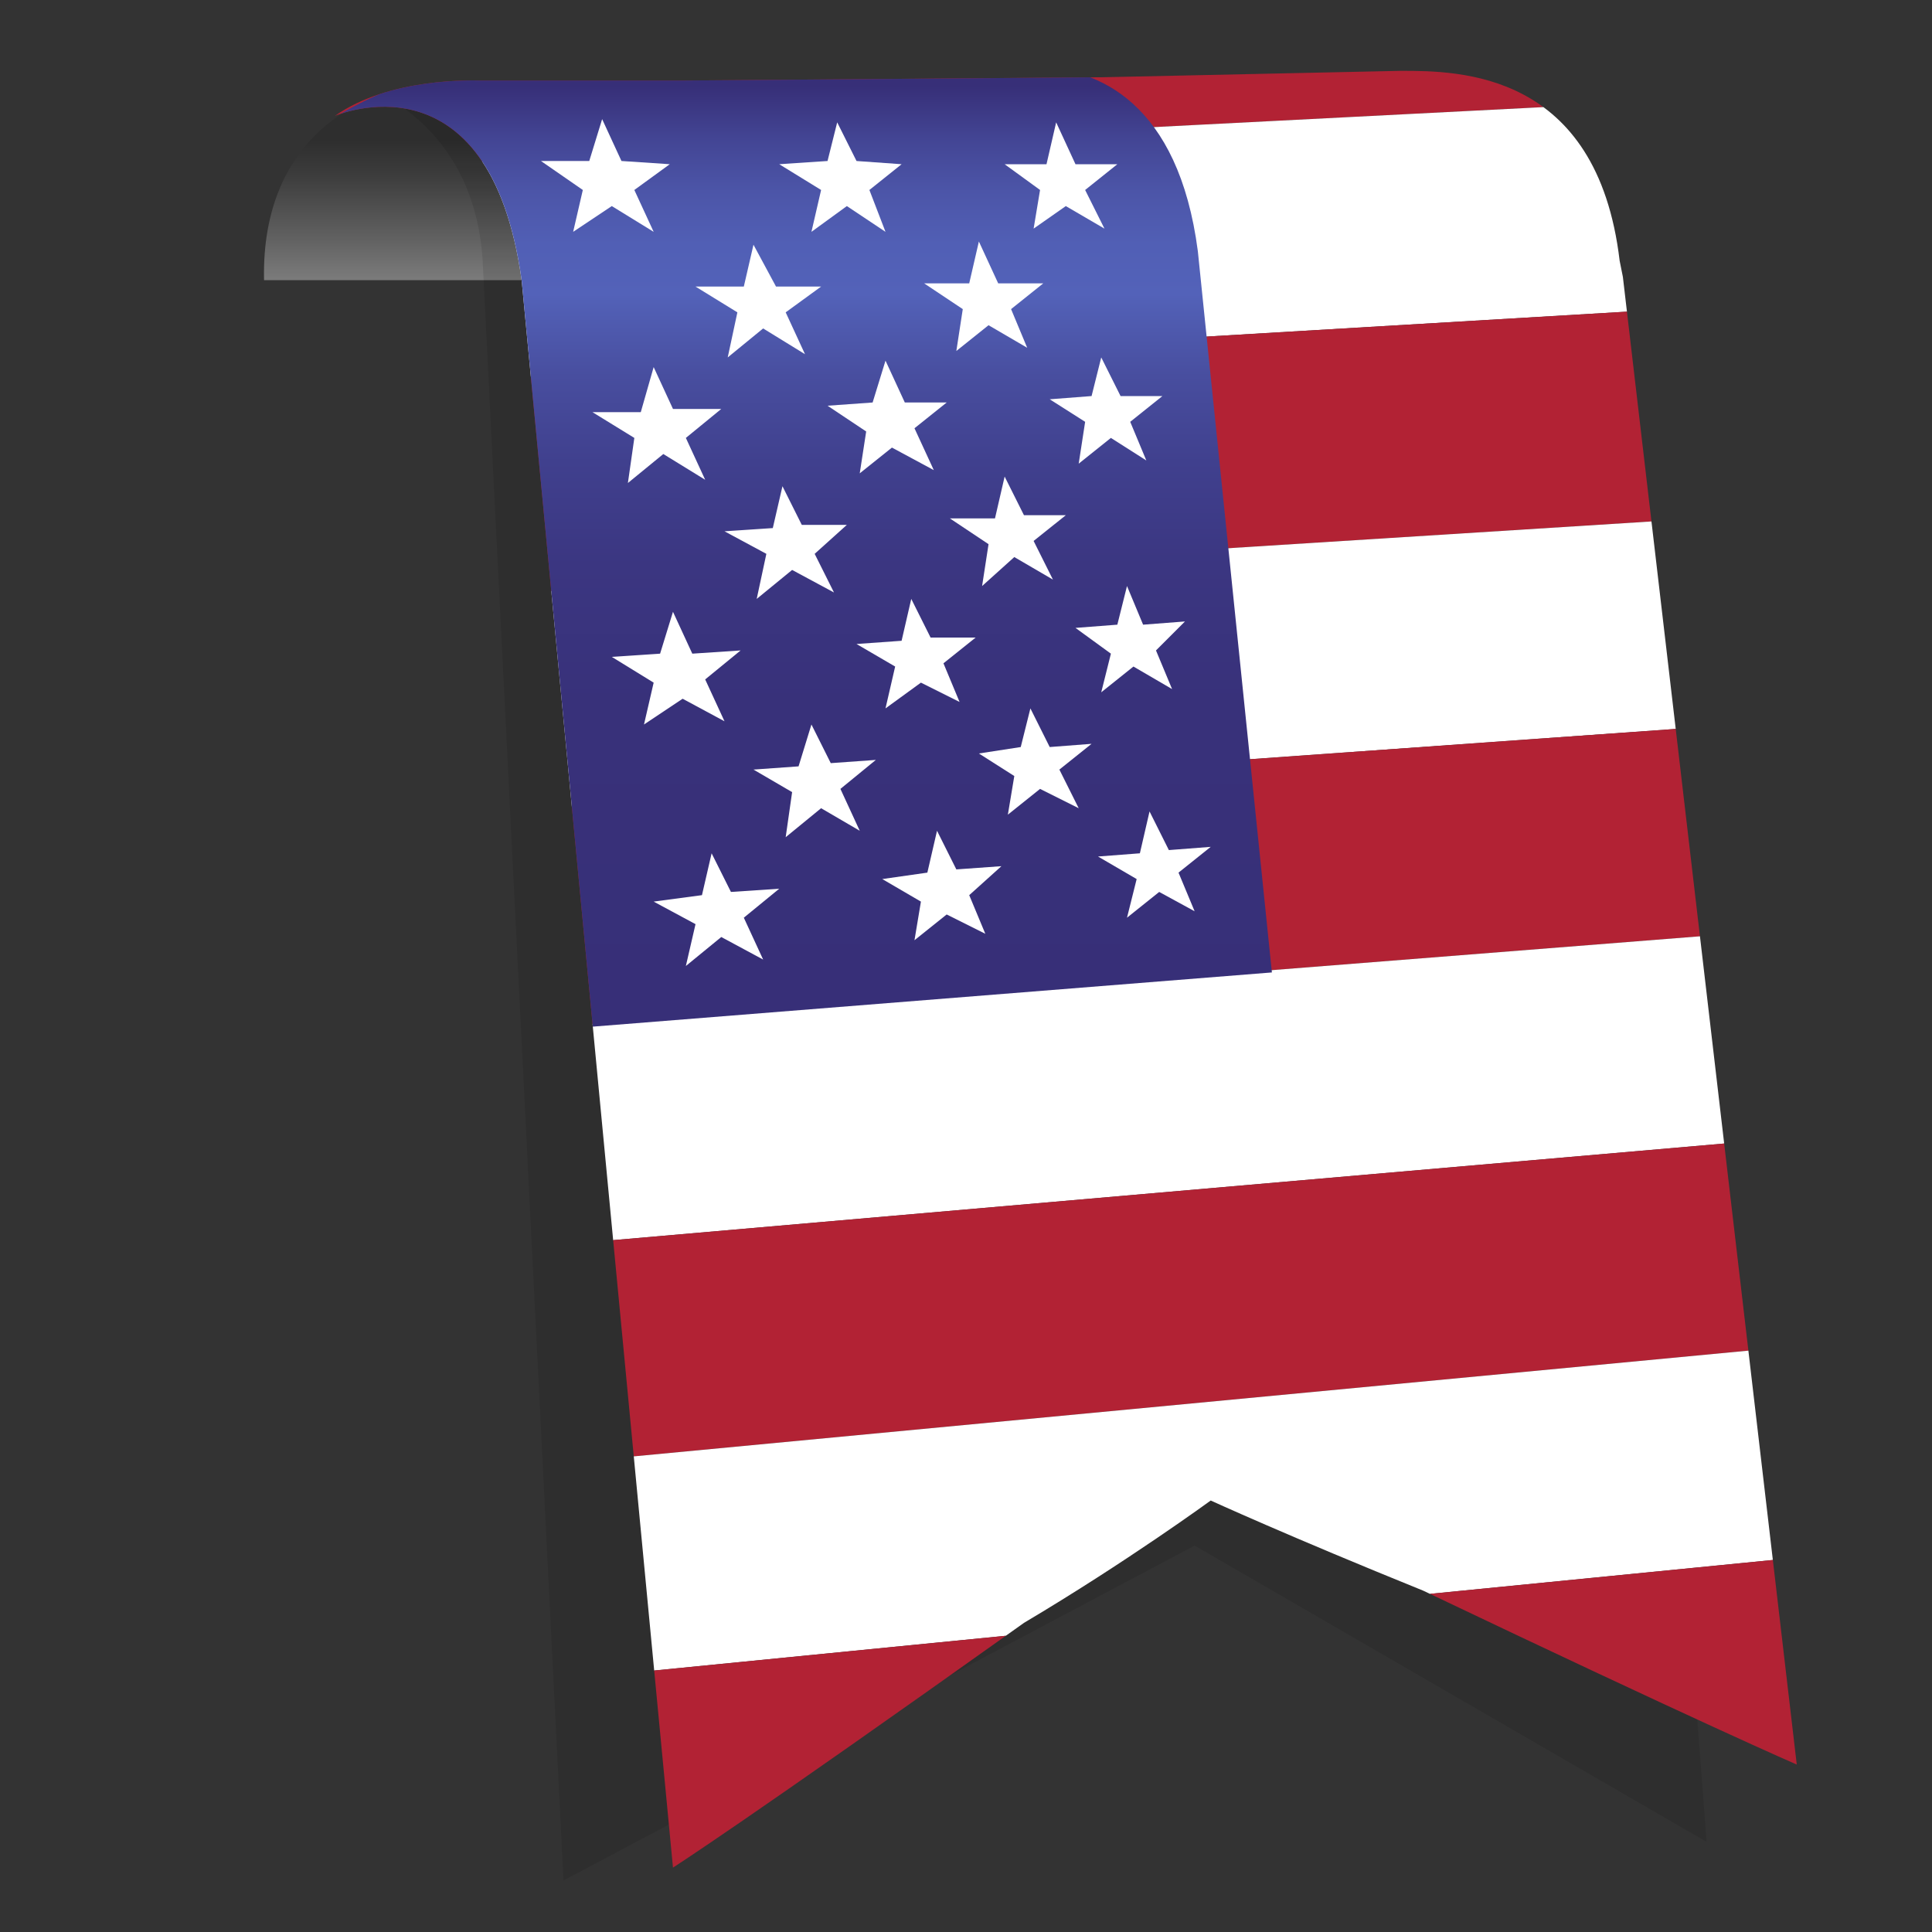 <?xml version="1.0" encoding="utf-8"?>
<!-- Generator: Adobe Illustrator 22.0.0, SVG Export Plug-In . SVG Version: 6.00 Build 0)  -->
<svg version="1.1" id="Layer_1" xmlns="http://www.w3.org/2000/svg" xmlns:xlink="http://www.w3.org/1999/xlink" x="0px" y="0px"
	 viewBox="0 0 60 60" style="enable-background:new 0 0 60 60;" xml:space="preserve">
<rect x="0" y="0" width="60" height="60" fill="#333333" stroke="none"/>
<style type="text/css">
	.st0{opacity:0.1;}
	.st1{fill:url(#SVGID_1_);}
	.st2{fill:url(#SVGID_2_);}
	.st3{clip-path:url(#SVGID_4_);fill:#FFCE00;}
	.st4{clip-path:url(#SVGID_4_);fill:#DD0000;}
	.st5{clip-path:url(#SVGID_4_);fill:url(#SVGID_5_);}
	.st6{fill:url(#SVGID_6_);}
	.st7{fill:url(#SVGID_7_);}
	.st8{fill:url(#SVGID_8_);}
	.st9{fill:url(#SVGID_9_);}
	.st10{fill:url(#SVGID_10_);}
	.st11{fill:url(#SVGID_11_);}
	.st12{fill:url(#SVGID_12_);}
	.st13{clip-path:url(#SVGID_14_);}
	.st14{fill:#B22234;}
	.st15{fill:#FFFFFF;}
	.st16{clip-path:url(#SVGID_14_);fill:url(#SVGID_15_);}
</style>
<g>
	<linearGradient id="SVGID_1_" gradientUnits="userSpaceOnUse" x1="13.897" y1="8.779" x2="13.897" y2="3.133">
		<stop  offset="0" style="stop-color:#7D7D7D"/>
		<stop  offset="0.234" style="stop-color:#626262"/>
		<stop  offset="0.595" style="stop-color:#3C3C3C"/>
		<stop  offset="0.785" style="stop-color:#2E2E2E"/>
	</linearGradient>
	<path class="st1" d="M11.5,3.1c0,0-3.4,1-3.3,5.6h11.5C19.7,8.8,18.5,3.1,11.5,3.1z"/>
	<path class="st0" d="M49.4,9.8C49,6.7,49,5.5,46.8,4.3c-1.8-1-2.5-0.5-3.5-0.5l-6-0.4c-0.1,0-2.6,0.1-2.6,0.1l-2.4,0.2l-7.1-0.2
		l-4-0.3h-9.7c0.1,0,0.2,0,0.2,0c-0.1,0-0.2,0-0.2,0c0.1,0,0.1,0,0.2,0c-0.1,0-0.1,0-0.1,0c0.1,0,0.1,0,0.2,0c-0.1,0-0.1,0-0.1,0
		c0.1,0,0.1,0,0.2,0c-0.1,0-0.1,0-0.1,0c0.1,0,0.1,0,0.2,0c-0.1,0-0.1,0-0.1,0c0,0,0.1,0,0.2,0c-0.1,0-0.1,0-0.1,0c0,0,0.1,0,0.2,0
		c-0.1,0-0.1,0-0.1,0c0,0,0.1,0,0.2,0c-0.1,0-0.1,0-0.1,0c0,0,0.1,0,0.2,0c-0.1,0-0.1,0-0.1,0c0,0,0.1,0,0.1,0c-0.1,0-0.1,0-0.1,0
		c0,0,0.1,0,0.1,0c-0.1,0-0.1,0-0.1,0c0,0,0.1,0,0.1,0c-0.1,0-0.1,0-0.1,0c0,0,0.1,0,0.1,0c-0.1,0-0.1,0-0.1,0c0,0,0.1,0,0.1,0
		c-0.1,0-0.1,0-0.1,0c0,0,0.1,0,0.1,0c0,0-0.1,0-0.1,0c0,0,0.1,0,0.1,0c0,0-0.1,0-0.1,0c0,0,0.1,0,0.1,0c0,0-0.1,0-0.1,0
		c0,0,0.1,0,0.1,0c0,0-0.1,0-0.1,0c0,0,0.1,0,0.1,0c0,0-0.1,0-0.1,0c0,0,0.1,0,0.1,0c0,0-0.1,0-0.1,0c0,0,0.1,0,0.1,0
		c0,0-0.1,0-0.1,0c0,0,0.1,0,0.1,0c0,0-0.1,0-0.1,0c0,0,0.1,0,0.1,0c0,0-0.1,0-0.1,0c0,0,0.1,0,0.1,0c0,0-0.1,0-0.1,0
		c0,0,0.1,0,0.1,0c0,0-0.1,0-0.1,0c0,0,0.1,0,0.1,0c0,0-0.1,0-0.1,0c0,0,0.1,0,0.1,0c0,0-0.1,0-0.1,0c0,0,0.1,0,0.1,0
		c0,0-0.1,0-0.1,0c0,0,0.1,0,0.1,0c0,0-0.1,0-0.1,0c0,0,0.1,0,0.1,0c0,0-0.1,0-0.1,0c0,0,0.1,0,0.1,0c0,0-0.1,0-0.1,0
		c0,0,0.1,0,0.1,0c0,0,0,0,0,0c0,0-0.1,0-0.1,0c0,0,0,0,0.1,0c0,0,0,0,0,0c0,0,0,0,0,0c0,0,0,0,0,0c0,0,0,0,0,0c0,0,0,0,0,0
		c0,0,0,0,0,0c0,0,0.1,0.1,0.1,0.1c0,0,0.1,0,0.1,0.1c1.2,0.9,2.3,2.4,2.4,4.9l2.5,50.1L37.1,48L53,57.2L49.4,9.8z"/>
</g>
<g>
	<defs>
		<path id="SVGID_13_" d="M55.8,54.8L50.4,8.6l-0.1-0.5c-0.7-5.9-5-5.9-6.8-5.9l-9.3,0.2c-0.1,0-0.2,0-0.2,0L21.3,2.5v0l-2.1,0
			l-4.3,0c-0.2,0-2.8-0.1-4.5,1.1c0,0,4.8-2.1,5.8,5.1l4.7,49.3c0,0,2.2-1.4,10.9-7.6c3.2-1.9,5.8-3.8,5.8-3.8s2.4,1.1,6.6,2.8v0
			C52.8,53.5,55.8,54.8,55.8,54.8z"/>
	</defs>
	<clipPath id="SVGID_2_">
		<use xlink:href="#SVGID_13_"  style="overflow:visible;"/>
	</clipPath>
	<g style="clip-path:url(#SVGID_2_);">
		<polygon class="st14" points="58.2,2.8 7.5,5.4 7,-1.3 57.7,-3.6 		"/>
		<polygon class="st15" points="58.6,9.2 8,12.2 7.5,5.4 58.2,2.8 		"/>
		<polygon class="st14" points="59.1,15.7 8.5,18.9 8,12.2 58.6,9.2 		"/>
		<polygon class="st15" points="59.6,22.1 9,25.7 8.5,18.9 59.1,15.7 		"/>
		<polygon class="st14" points="60.1,28.5 9.5,32.5 9,25.7 59.6,22.1 		"/>
		<polygon class="st15" points="60.6,34.9 10,39.3 9.5,32.5 60.1,28.5 		"/>
		<polygon class="st14" points="61.1,41.3 10.5,46.1 10,39.3 60.6,34.9 		"/>
		<polygon class="st15" points="61.6,47.8 11,52.8 10.5,46.1 61.1,41.3 		"/>
		<polygon class="st14" points="62.1,54.2 11.5,59.6 11,52.8 61.6,47.8 		"/>
	</g>
	<linearGradient id="SVGID_4_" gradientUnits="userSpaceOnUse" x1="24.953" y1="31.816" x2="24.953" y2="2.147">
		<stop  offset="0" style="stop-color:#372F78"/>
		<stop  offset="0.336" style="stop-color:#38317A"/>
		<stop  offset="0.481" style="stop-color:#3B3681"/>
		<stop  offset="0.589" style="stop-color:#40408E"/>
		<stop  offset="0.679" style="stop-color:#484E9F"/>
		<stop  offset="0.757" style="stop-color:#5260B6"/>
		<stop  offset="0.764" style="stop-color:#5362B9"/>
		<stop  offset="0.817" style="stop-color:#515FB5"/>
		<stop  offset="0.872" style="stop-color:#4C55A8"/>
		<stop  offset="0.927" style="stop-color:#434594"/>
		<stop  offset="0.982" style="stop-color:#372F78"/>
	</linearGradient>
	<path style="clip-path:url(#SVGID_2_);fill:url(#SVGID_4_);" d="M37.2,7.8c-0.6-4.6-3.1-5.7-5-5.7c0,0-15.1,0.2-17.7,0.2
		c-0.8,0-1.8,0.3-2.1,0.4c-1,0.3-2.1,1-2.1,1S12.5,3.3,14,5c0.5,0.5,0.8,1.9,0.9,3c0.4,5.2,2.5,15,3.3,23.9l21.3-1.7L37.2,7.8z"/>
	<g style="clip-path:url(#SVGID_2_);">
		<polygon class="st15" points="24.2,27.6 22.7,27.7 22.1,26.5 21.8,27.8 20.3,28 21.6,28.7 21.3,30 22.4,29.1 23.7,29.8 23.1,28.5 
					"/>
		<polygon class="st15" points="31.1,26.9 29.7,27 29.1,25.8 28.8,27.1 27.4,27.3 28.6,28 28.4,29.2 29.4,28.4 30.6,29 30.1,27.8 		
			"/>
		<polygon class="st15" points="37.6,26.3 36.3,26.4 35.7,25.2 35.4,26.5 34.1,26.6 35.3,27.3 35,28.5 36,27.7 37.1,28.3 36.6,27.1 
					"/>
		<polygon class="st15" points="23,20.2 21.5,20.3 20.9,19 20.5,20.3 19,20.4 20.3,21.2 20,22.5 21.2,21.7 22.5,22.4 21.9,21.1 		
			"/>
		<polygon class="st15" points="30.3,19.8 28.9,19.8 28.3,18.6 28,19.9 26.6,20 27.8,20.7 27.5,22 28.6,21.2 29.8,21.8 29.3,20.6 		
			"/>
		<polygon class="st15" points="36.8,19.3 35.5,19.4 35,18.2 34.7,19.4 33.4,19.5 34.5,20.3 34.2,21.5 35.2,20.7 36.4,21.4 
			35.9,20.2 		"/>
		<polygon class="st15" points="27.2,23.6 25.8,23.7 25.2,22.5 24.8,23.8 23.4,23.9 24.6,24.6 24.4,26 25.5,25.1 26.7,25.8 
			26.1,24.5 		"/>
		<polygon class="st15" points="33.9,23.1 32.6,23.2 32,22 31.7,23.2 30.4,23.4 31.5,24.1 31.3,25.3 32.3,24.5 33.5,25.1 32.9,23.9 
					"/>
		<polygon class="st15" points="22.4,12.7 20.9,12.7 20.3,11.4 19.9,12.8 18.4,12.8 19.7,13.6 19.5,15 20.6,14.1 21.9,14.9 
			21.3,13.6 		"/>
		<polygon class="st15" points="29.4,12.5 28.1,12.5 27.5,11.2 27.1,12.5 25.7,12.6 26.9,13.4 26.7,14.7 27.7,13.9 29,14.6 
			28.4,13.3 		"/>
		<polygon class="st15" points="36.1,12.3 34.8,12.3 34.2,11.1 33.9,12.3 32.6,12.4 33.7,13.1 33.5,14.4 34.5,13.6 35.6,14.3 
			35.1,13.1 		"/>
		<polygon class="st15" points="26.3,16.3 24.9,16.3 24.3,15.1 24,16.4 22.5,16.5 23.8,17.2 23.5,18.6 24.6,17.7 25.9,18.4 
			25.3,17.2 		"/>
		<polygon class="st15" points="33.1,16 31.8,16 31.2,14.8 30.9,16.1 29.5,16.1 30.7,16.9 30.5,18.2 31.5,17.3 32.7,18 32.1,16.8 		
			"/>
		<polygon class="st15" points="20.8,5.1 19.3,5 18.7,3.7 18.3,5 16.8,5 18.1,5.9 17.8,7.2 19,6.4 20.3,7.2 19.7,5.9 		"/>
		<polygon class="st15" points="28,5.1 26.6,5 26,3.8 25.7,5 24.2,5.1 25.5,5.9 25.2,7.2 26.3,6.4 27.5,7.2 27,5.9 		"/>
		<polygon class="st15" points="34.7,5.1 33.4,5.1 32.8,3.8 32.5,5.1 31.2,5.1 32.3,5.9 32.1,7.1 33.1,6.4 34.3,7.1 33.7,5.9 		"/>
		<polygon class="st15" points="25.5,8.9 24.1,8.9 23.4,7.6 23.1,8.9 21.6,8.9 22.9,9.7 22.6,11.1 23.7,10.2 25,11 24.4,9.7 		"/>
		<polygon class="st15" points="32.4,8.8 31,8.8 30.4,7.5 30.1,8.8 28.7,8.8 29.9,9.6 29.7,10.9 30.7,10.1 31.9,10.8 31.4,9.6 		"/>
	</g>
</g>
</svg>
